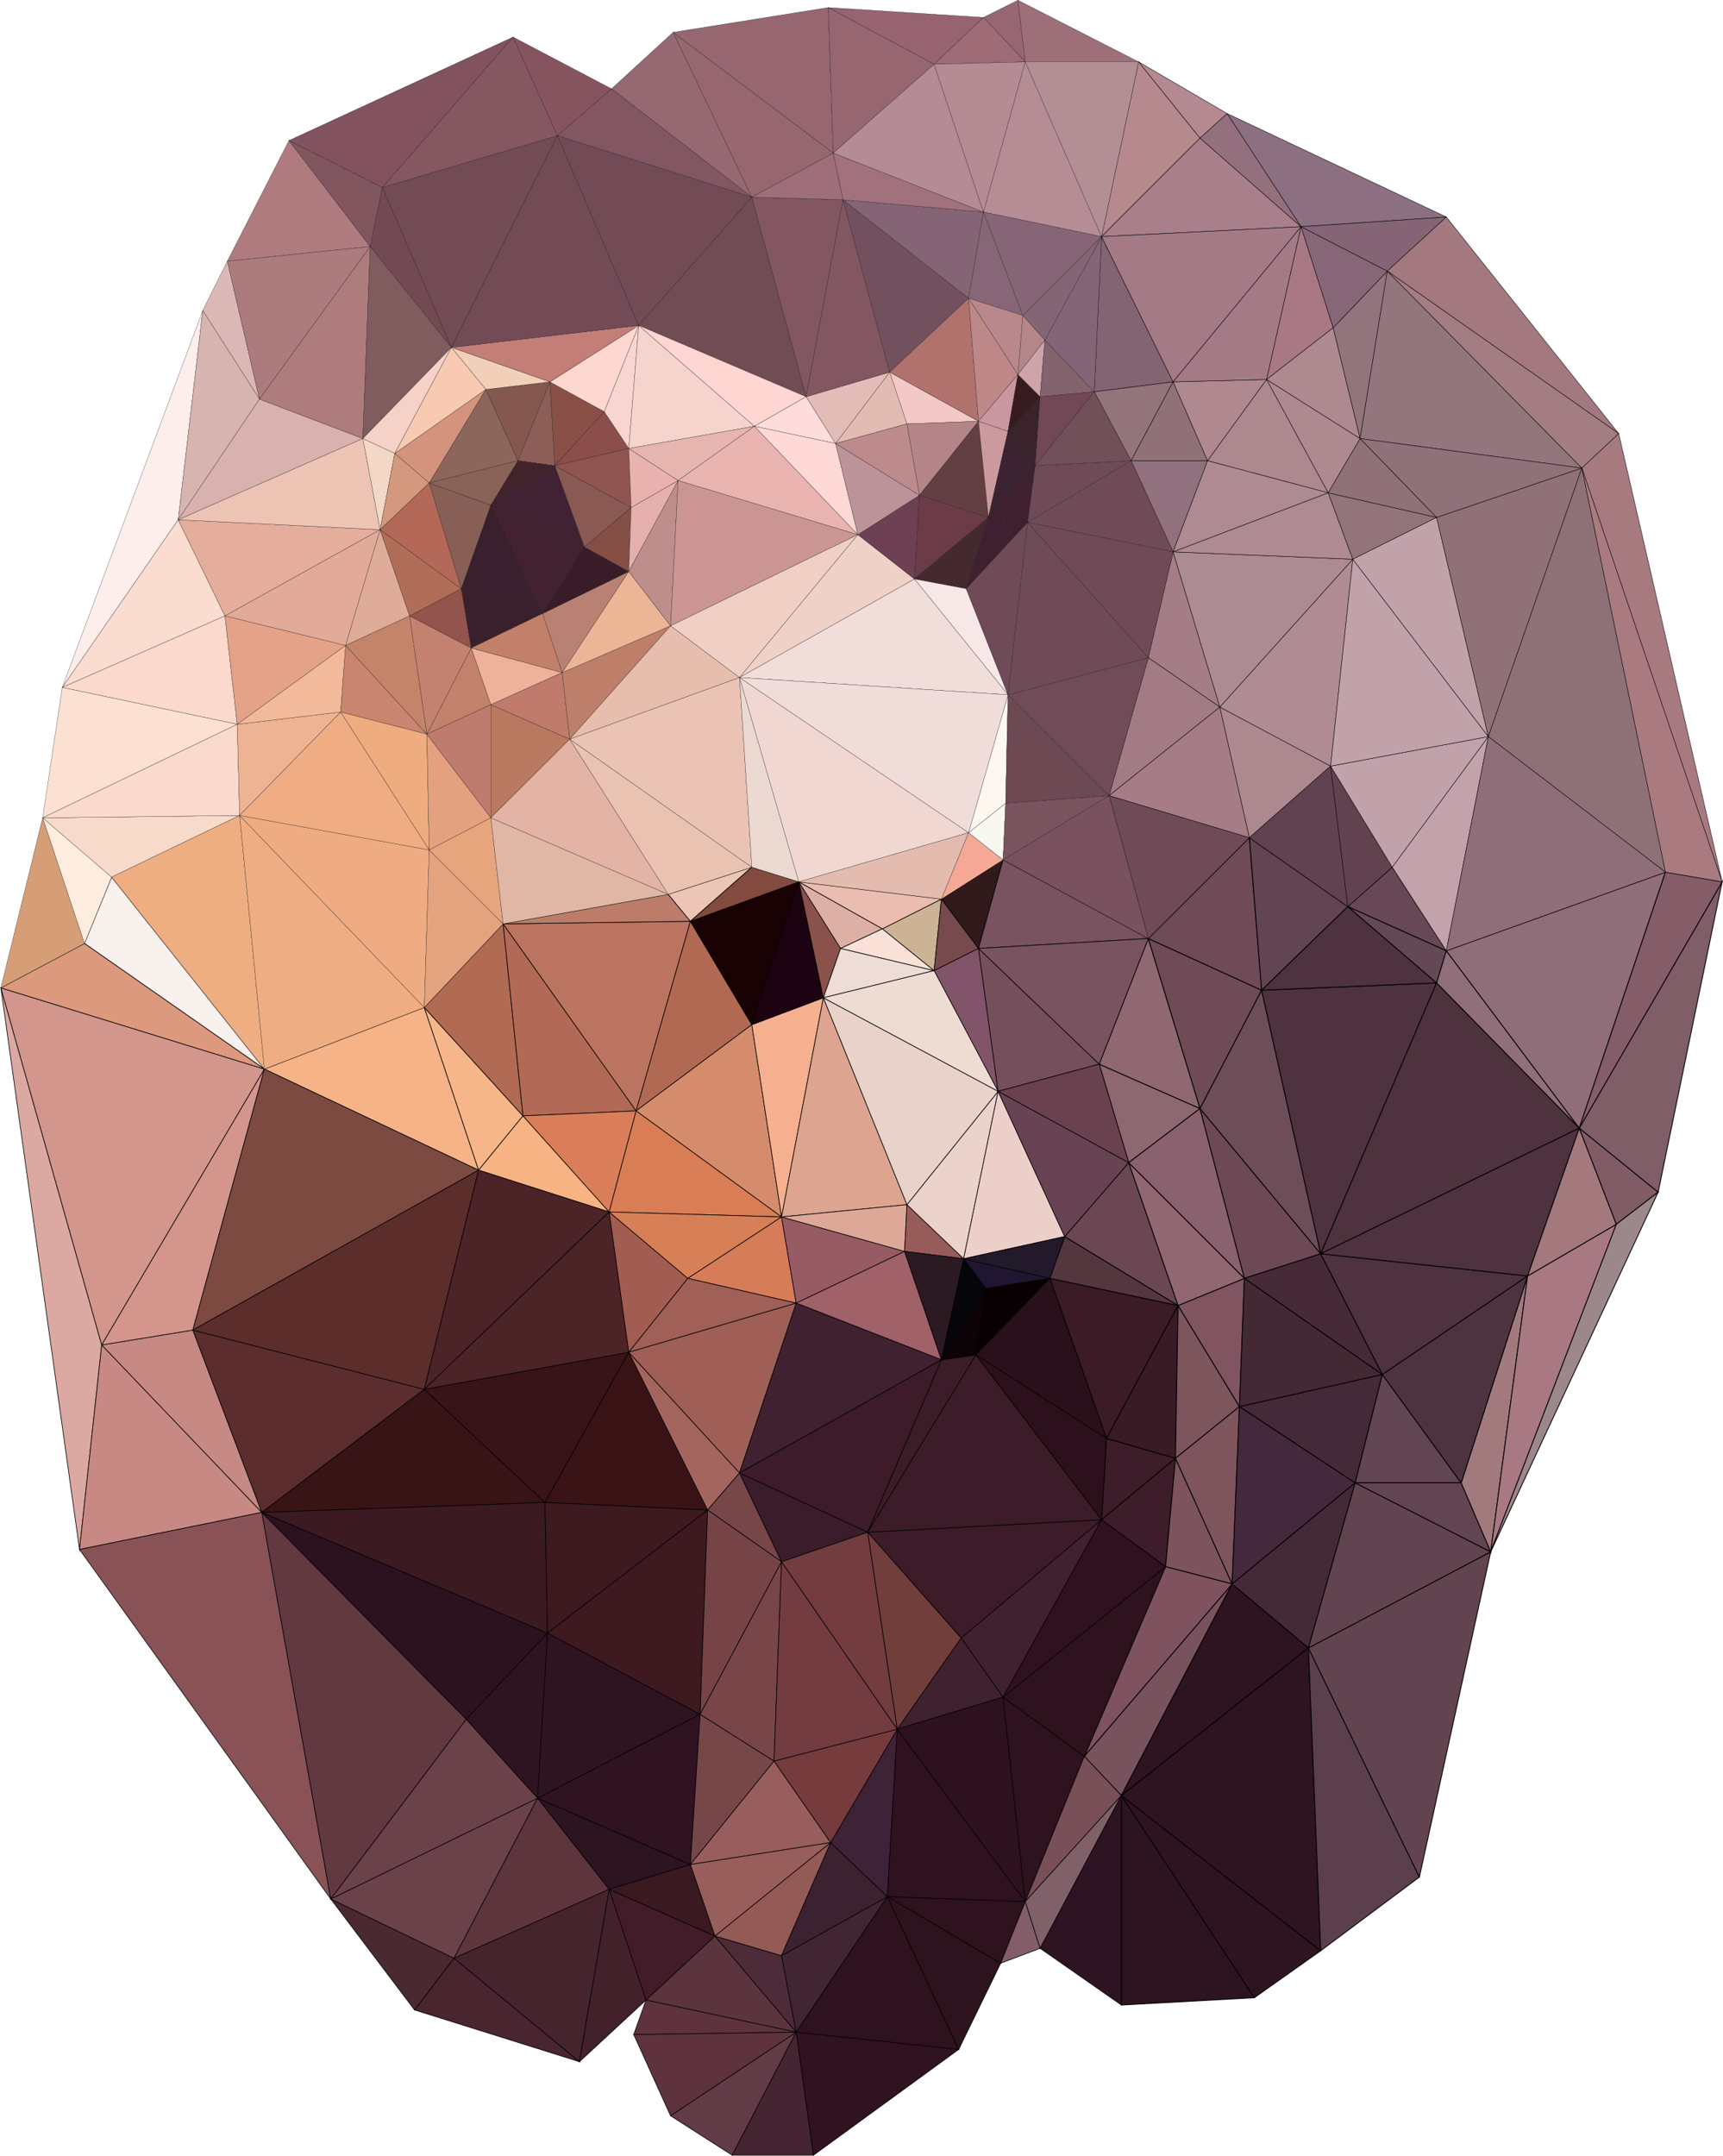 <?xml version="1.0" encoding="utf-8"?>
<!-- Generator: Adobe Illustrator 24.1.0, SVG Export Plug-In . SVG Version: 6.00 Build 0)  -->
<svg version="1.1" baseProfile="tiny" id="图层_1"
	 xmlns="http://www.w3.org/2000/svg" xmlns:xlink="http://www.w3.org/1999/xlink" x="0px" y="0px" viewBox="0 0 799.6 1000.4"
	 xml:space="preserve">
<g>
	<g>
		<polygon fill="#3D1D2A" stroke="#000000" stroke-width="0.4" stroke-miterlimit="10" points="513.5,667.5 511.2,705.2 
			545.5,676.7 		"/>
		<polygon fill="#3D1D2A" stroke="#000000" stroke-width="0.4" stroke-miterlimit="10" points="511.2,705.2 540.9,727 545.5,676.7 
					"/>
		<polygon fill="#3B1B26" stroke="#000000" stroke-width="0.4" stroke-miterlimit="10" points="487.2,593.2 513.5,667.5 
			546.7,605.8 		"/>
		<polygon fill="#391B25" stroke="#000000" stroke-width="0.4" stroke-miterlimit="10" points="513.5,667.5 545.5,676.7 
			546.7,605.8 		"/>
		<polygon fill="#54363E" stroke="#000000" stroke-width="0.4" stroke-miterlimit="10" points="494.1,573.8 487.2,593.2 
			546.7,605.8 		"/>
		<polygon fill="#6B4753" stroke="#000000" stroke-width="0.4" stroke-miterlimit="10" points="523.8,539.5 494.1,573.8 
			546.7,605.8 		"/>
		<polygon fill="#8D6870" stroke="#000000" stroke-width="0.4" stroke-miterlimit="10" points="510.1,493.8 523.8,539.5 
			556.9,514.4 		"/>
		<polygon fill="#906871" stroke="#000000" stroke-width="0.4" stroke-miterlimit="10" points="532.9,435.5 510.1,493.8 
			556.9,514.4 		"/>
		<polygon fill="#7D535D" stroke="#000000" stroke-width="0.4" stroke-miterlimit="10" points="545.5,676.7 540.9,727 571.8,735 		
			"/>
		<polygon fill="#78525D" stroke="#000000" stroke-width="0.4" stroke-miterlimit="10" points="503.2,815 520.4,833.2 571.8,735 		
			"/>
		<polygon fill="#7E525F" stroke="#000000" stroke-width="0.4" stroke-miterlimit="10" points="540.9,727 503.2,815 571.8,735 		"/>
		<polygon fill="#7D555D" stroke="#000000" stroke-width="0.4" stroke-miterlimit="10" points="546.7,605.8 545.5,676.7 
			575.2,652.7 		"/>
		<polygon fill="#7E555D" stroke="#000000" stroke-width="0.4" stroke-miterlimit="10" points="545.5,676.7 571.8,735 575.2,652.7 
					"/>
		<polygon fill="#805461" stroke="#000000" stroke-width="0.4" stroke-miterlimit="10" points="546.7,605.8 575.2,652.7 
			577.5,593.2 		"/>
		<polygon fill="#916771" stroke="#000000" stroke-width="0.4" stroke-miterlimit="10" points="523.8,539.5 546.7,605.8 
			577.5,593.2 		"/>
		<polygon fill="#8A616F" stroke="#000000" stroke-width="0.4" stroke-miterlimit="10" points="556.9,514.4 523.8,539.5 
			577.5,593.2 		"/>
		<polygon fill="#2C1421" stroke="#000000" stroke-width="0.4" stroke-miterlimit="10" points="520.4,833.2 520.4,930.4 582.1,927 
					"/>
		<polygon fill="#6F4B57" stroke="#000000" stroke-width="0.4" stroke-miterlimit="10" points="532.9,435.5 556.9,514.4 
			585.5,459.5 		"/>
		<polygon fill="#6F4B57" stroke="#000000" stroke-width="0.4" stroke-miterlimit="10" points="579.8,388.7 532.9,435.5 
			585.5,459.5 		"/>
		<polygon fill="#2E1421" stroke="#000000" stroke-width="0.4" stroke-miterlimit="10" points="571.8,735 520.4,833.2 607.2,764.7 
					"/>
		<polygon fill="#2E1421" stroke="#000000" stroke-width="0.4" stroke-miterlimit="10" points="520.4,833.2 582.1,927 612.9,905.2 
					"/>
		<polygon fill="#2E1421" stroke="#000000" stroke-width="0.4" stroke-miterlimit="10" points="607.2,764.7 520.4,833.2 
			612.9,905.2 		"/>
		<polygon fill="#6D4955" stroke="#000000" stroke-width="0.4" stroke-miterlimit="10" points="556.9,514.4 577.5,593.2 
			612.9,581.8 		"/>
		<polygon fill="#6D4D58" stroke="#000000" stroke-width="0.4" stroke-miterlimit="10" points="585.5,459.5 556.9,514.4 
			612.9,581.8 		"/>
		<polygon fill="#634453" stroke="#000000" stroke-width="0.4" stroke-miterlimit="10" points="579.8,388.7 585.5,459.5 
			625.5,420.7 		"/>
		<polygon fill="#44293C" stroke="#000000" stroke-width="0.4" stroke-miterlimit="10" points="575.2,652.7 571.8,735 628.9,688.1 
					"/>
		<polygon fill="#442A37" stroke="#000000" stroke-width="0.4" stroke-miterlimit="10" points="571.8,735 607.2,764.7 628.9,688.1 
					"/>
		<polygon fill="#442938" stroke="#000000" stroke-width="0.4" stroke-miterlimit="10" points="575.2,652.7 628.9,688.1 
			641.5,637.8 		"/>
		<polygon fill="#432934" stroke="#000000" stroke-width="0.4" stroke-miterlimit="10" points="577.5,593.2 575.2,652.7 
			641.5,637.8 		"/>
		<polygon fill="#462A38" stroke="#000000" stroke-width="0.4" stroke-miterlimit="10" points="612.9,581.8 577.5,593.2 
			641.5,637.8 		"/>
		<polygon fill="#5B3F4D" stroke="#000000" stroke-width="0.4" stroke-miterlimit="10" points="607.2,764.7 612.9,905.2 658.7,871 
					"/>
		<polygon fill="#4E3240" stroke="#000000" stroke-width="0.4" stroke-miterlimit="10" points="585.5,459.5 612.9,581.8 
			666.7,456.1 		"/>
		<polygon fill="#4E3240" stroke="#000000" stroke-width="0.4" stroke-miterlimit="10" points="625.5,420.7 585.5,459.5 
			666.7,456.1 		"/>
		<polygon fill="#684857" stroke="#000000" stroke-width="0.4" stroke-miterlimit="10" points="646.1,402.4 625.5,420.7 
			671.2,441.2 		"/>
		<polygon fill="#644856" stroke="#000000" stroke-width="0.4" stroke-miterlimit="10" points="625.5,420.7 666.7,456.1 
			671.2,441.2 		"/>
		<polygon fill="#614553" stroke="#000000" stroke-width="0.4" stroke-miterlimit="10" points="641.5,637.8 628.9,688.1 
			678.1,688.1 		"/>
		<polygon fill="#624450" stroke="#000000" stroke-width="0.4" stroke-miterlimit="10" points="607.2,764.7 658.7,871 691.8,720.1 
					"/>
		<polygon fill="#624450" stroke="#000000" stroke-width="0.4" stroke-miterlimit="10" points="628.9,688.1 607.2,764.7 
			691.8,720.1 		"/>
		<polygon fill="#634453" stroke="#000000" stroke-width="0.4" stroke-miterlimit="10" points="678.1,688.1 628.9,688.1 
			691.8,720.1 		"/>
		<polygon fill="#A2797D" stroke="#000000" stroke-width="0.4" stroke-miterlimit="10" points="678.1,688.1 691.8,720.1 
			708.9,592.1 		"/>
		<polygon fill="#4D3340" stroke="#000000" stroke-width="0.4" stroke-miterlimit="10" points="641.5,637.8 678.1,688.1 
			708.9,592.1 		"/>
		<polygon fill="#4E3240" stroke="#000000" stroke-width="0.4" stroke-miterlimit="10" points="612.9,581.8 641.5,637.8 
			708.9,592.1 		"/>
		<polygon fill="#4E323E" stroke="#000000" stroke-width="0.4" stroke-miterlimit="10" points="666.7,456.1 612.9,581.8 
			732.9,523.5 		"/>
		<polygon fill="#4E3240" stroke="#000000" stroke-width="0.4" stroke-miterlimit="10" points="612.9,581.8 708.9,592.1 
			732.9,523.5 		"/>
		<polygon fill="#906F7A" stroke="#000000" stroke-width="0.4" stroke-miterlimit="10" points="671.2,441.2 666.7,456.1 
			732.9,523.5 		"/>
		<polygon fill="#A87983" stroke="#000000" stroke-width="0.4" stroke-miterlimit="10" points="708.9,592.1 691.8,720.1 
			750.1,568.1 		"/>
		<polygon fill="#A3797D" stroke="#000000" stroke-width="0.4" stroke-miterlimit="10" points="732.9,523.5 708.9,592.1 
			750.1,568.1 		"/>
		<polygon fill="#815B66" stroke="#000000" stroke-width="0.4" stroke-miterlimit="10" points="732.9,523.5 750.1,568.1 
			769.5,553.2 		"/>
		<polygon fill="#9C888A" stroke="#000000" stroke-width="0.4" stroke-miterlimit="10" points="750.1,568.1 691.8,720.1 
			769.5,553.2 		"/>
		<polygon fill="#8F6E79" stroke="#000000" stroke-width="0.4" stroke-miterlimit="10" points="671.2,441.2 732.9,523.5 
			772.9,404.7 		"/>
		<polygon fill="#7F5E67" stroke="#000000" stroke-width="0.4" stroke-miterlimit="10" points="732.9,523.5 769.5,553.2 
			799.2,409.2 		"/>
		<polygon fill="#855D68" stroke="#000000" stroke-width="0.4" stroke-miterlimit="10" points="772.9,404.7 732.9,523.5 
			799.2,409.2 		"/>
	</g>
	<g>
		<polygon fill="#DBA9A2" stroke="#000000" stroke-width="0.3" stroke-miterlimit="10" points="0.4,458.4 36.9,719 47.2,624.1 		"/>
		<polygon fill="#C88984" stroke="#000000" stroke-width="0.3" stroke-miterlimit="10" points="47.2,624.1 36.9,719 121.5,701.8 		
			"/>
		<polygon fill="#C68984" stroke="#000000" stroke-width="0.3" stroke-miterlimit="10" points="89.5,617.2 47.2,624.1 121.5,701.8 
					"/>
		<polygon fill="#F9F1EE" stroke="#000000" stroke-width="0.3" stroke-miterlimit="10" points="51.8,407 39.2,437.8 122.7,496.1 		
			"/>
		<polygon fill="#D2968C" stroke="#000000" stroke-width="0.3" stroke-miterlimit="10" points="0.4,458.4 47.2,624.1 122.7,496.1 		
			"/>
		<polygon fill="#D4958C" stroke="#000000" stroke-width="0.3" stroke-miterlimit="10" points="47.2,624.1 89.5,617.2 122.7,496.1 
					"/>
		<polygon fill="#DC997E" stroke="#000000" stroke-width="0.3" stroke-miterlimit="10" points="39.2,437.8 0.4,458.4 122.7,496.1 		
			"/>
		<polygon fill="#895257" stroke="#000000" stroke-width="0.3" stroke-miterlimit="10" points="121.5,701.8 36.9,719 153.5,881.2 		
			"/>
		<polygon fill="#5B2D2F" stroke="#000000" stroke-width="0.3" stroke-miterlimit="10" points="89.5,617.2 121.5,701.8 196.9,644.7 
					"/>
		<polygon fill="#4A2930" stroke="#000000" stroke-width="0.3" stroke-miterlimit="10" points="153.5,881.2 192.4,932.7 
			210.7,908.7 		"/>
		<polygon fill="#623941" stroke="#000000" stroke-width="0.3" stroke-miterlimit="10" points="121.5,701.8 153.5,881.2 
			216.4,797.8 		"/>
		<polygon fill="#F6B388" stroke="#000000" stroke-width="0.3" stroke-miterlimit="10" points="196.9,467.5 122.7,496.1 222.1,543 
					"/>
		<polygon fill="#7C4A41" stroke="#000000" stroke-width="0.3" stroke-miterlimit="10" points="122.7,496.1 89.5,617.2 222.1,543 		
			"/>
		<polygon fill="#5B2E2B" stroke="#000000" stroke-width="0.3" stroke-miterlimit="10" points="89.5,617.2 196.9,644.7 222.1,543 		
			"/>
		<polygon fill="#F6B68A" stroke="#000000" stroke-width="0.3" stroke-miterlimit="10" points="196.9,467.5 222.1,543 242.7,517.8 
					"/>
		<polygon fill="#B16A54" stroke="#000000" stroke-width="0.3" stroke-miterlimit="10" points="233.5,428.7 196.9,467.5 
			242.7,517.8 		"/>
		<polygon fill="#6B424A" stroke="#000000" stroke-width="0.3" stroke-miterlimit="10" points="153.5,881.2 210.7,908.7 
			249.5,834.4 		"/>
		<polygon fill="#6B424A" stroke="#000000" stroke-width="0.3" stroke-miterlimit="10" points="216.4,797.8 153.5,881.2 
			249.5,834.4 		"/>
		<polygon fill="#381416" stroke="#000000" stroke-width="0.3" stroke-miterlimit="10" points="196.9,644.7 121.5,701.8 
			252.9,697.2 		"/>
		<polygon fill="#2C121F" stroke="#000000" stroke-width="0.3" stroke-miterlimit="10" points="121.5,701.8 216.4,797.8 
			254.1,757.8 		"/>
		<polygon fill="#3B1A21" stroke="#000000" stroke-width="0.3" stroke-miterlimit="10" points="252.9,697.2 121.5,701.8 
			254.1,757.8 		"/>
		<polygon fill="#2E1421" stroke="#000000" stroke-width="0.3" stroke-miterlimit="10" points="216.4,797.8 249.5,834.4 
			254.1,757.8 		"/>
		<polygon fill="#49252F" stroke="#000000" stroke-width="0.3" stroke-miterlimit="10" points="210.7,908.7 192.4,932.7 
			268.9,956.7 		"/>
		<polygon fill="#5E353D" stroke="#000000" stroke-width="0.3" stroke-miterlimit="10" points="249.5,834.4 210.7,908.7 
			282.7,876.7 		"/>
		<polygon fill="#45242D" stroke="#000000" stroke-width="0.3" stroke-miterlimit="10" points="210.7,908.7 268.9,956.7 
			282.7,876.7 		"/>
		<polygon fill="#F7B384" stroke="#000000" stroke-width="0.3" stroke-miterlimit="10" points="242.7,517.8 222.1,543 282.7,562.4 
					"/>
		<polygon fill="#4C2327" stroke="#000000" stroke-width="0.3" stroke-miterlimit="10" points="222.1,543 196.9,644.7 282.7,562.4 
					"/>
		<polygon fill="#381418" stroke="#000000" stroke-width="0.3" stroke-miterlimit="10" points="196.9,644.7 252.9,697.2 
			291.8,627.5 		"/>
		<polygon fill="#4C2327" stroke="#000000" stroke-width="0.3" stroke-miterlimit="10" points="282.7,562.4 196.9,644.7 
			291.8,627.5 		"/>
		<polygon fill="#B26956" stroke="#000000" stroke-width="0.3" stroke-miterlimit="10" points="233.5,428.7 242.7,517.8 
			295.2,515.5 		"/>
		<polygon fill="#DA7E59" stroke="#000000" stroke-width="0.3" stroke-miterlimit="10" points="242.7,517.8 282.7,562.4 
			295.2,515.5 		"/>
		<polygon fill="#42212A" stroke="#000000" stroke-width="0.3" stroke-miterlimit="10" points="282.7,876.7 268.9,956.7 
			299.8,928.1 		"/>
		<polygon fill="#A25C52" stroke="#000000" stroke-width="0.3" stroke-miterlimit="10" points="282.7,562.4 291.8,627.5 
			319.2,593.2 		"/>
		<polygon fill="#BB7460" stroke="#000000" stroke-width="0.3" stroke-miterlimit="10" points="233.5,428.7 295.2,515.5 
			320.4,427.5 		"/>
		<polygon fill="#BD7C6A" stroke="#000000" stroke-width="0.3" stroke-miterlimit="10" points="310.1,415 233.5,428.7 320.4,427.5 
					"/>
		<polygon fill="#2C1421" stroke="#000000" stroke-width="0.3" stroke-miterlimit="10" points="249.5,834.4 282.7,876.7 
			320.4,865.2 		"/>
		<polygon fill="#2E1421" stroke="#000000" stroke-width="0.3" stroke-miterlimit="10" points="254.1,757.8 249.5,834.4 
			324.9,795.5 		"/>
		<polygon fill="#2F1321" stroke="#000000" stroke-width="0.3" stroke-miterlimit="10" points="249.5,834.4 320.4,865.2 
			324.9,795.5 		"/>
		<polygon fill="#3A1316" stroke="#000000" stroke-width="0.3" stroke-miterlimit="10" points="291.8,627.5 252.9,697.2 
			328.4,700.7 		"/>
		<polygon fill="#3D1A20" stroke="#000000" stroke-width="0.3" stroke-miterlimit="10" points="252.9,697.2 254.1,757.8 
			328.4,700.7 		"/>
		<polygon fill="#3E1920" stroke="#000000" stroke-width="0.3" stroke-miterlimit="10" points="254.1,757.8 324.9,795.5 
			328.4,700.7 		"/>
		<polygon fill="#421C29" stroke="#000000" stroke-width="0.3" stroke-miterlimit="10" points="282.7,876.7 299.8,928.1 
			331.8,898.4 		"/>
		<polygon fill="#3A1920" stroke="#000000" stroke-width="0.3" stroke-miterlimit="10" points="320.4,865.2 282.7,876.7 
			331.8,898.4 		"/>
		<polygon fill="#A4655E" stroke="#000000" stroke-width="0.3" stroke-miterlimit="10" points="291.8,627.5 328.4,700.7 
			343.2,683.5 		"/>
		<polygon fill="#B16953" stroke="#000000" stroke-width="0.3" stroke-miterlimit="10" points="320.4,427.5 295.2,515.5 
			348.9,475.5 		"/>
		<polygon fill="#ECC5B6" stroke="#000000" stroke-width="0.3" stroke-miterlimit="10" points="310.1,415 320.4,427.5 348.9,402.4 
					"/>
		<polygon fill="#774649" stroke="#000000" stroke-width="0.3" stroke-miterlimit="10" points="324.9,795.5 320.4,865.2 
			359.2,817.2 		"/>
		<polygon fill="#774649" stroke="#000000" stroke-width="0.3" stroke-miterlimit="10" points="343.2,683.5 328.4,700.7 
			362.7,724.7 		"/>
		<polygon fill="#764447" stroke="#000000" stroke-width="0.3" stroke-miterlimit="10" points="328.4,700.7 324.9,795.5 
			362.7,724.7 		"/>
		<polygon fill="#784649" stroke="#000000" stroke-width="0.3" stroke-miterlimit="10" points="324.9,795.5 359.2,817.2 
			362.7,724.7 		"/>
		<polygon fill="#D58C6C" stroke="#000000" stroke-width="0.3" stroke-miterlimit="10" points="348.9,475.5 295.2,515.5 
			362.7,564.7 		"/>
		<polygon fill="#D97D56" stroke="#000000" stroke-width="0.3" stroke-miterlimit="10" points="295.2,515.5 282.7,562.4 
			362.7,564.7 		"/>
		<polygon fill="#D77F57" stroke="#000000" stroke-width="0.3" stroke-miterlimit="10" points="282.7,562.4 319.2,593.2 
			362.7,564.7 		"/>
		<polygon fill="#5C343D" stroke="#000000" stroke-width="0.3" stroke-miterlimit="10" points="331.8,898.4 299.8,928.1 369.5,943 
					"/>
		<polygon fill="#4D2B39" stroke="#000000" stroke-width="0.3" stroke-miterlimit="10" points="362.7,907.5 331.8,898.4 369.5,943 
					"/>
		<polygon fill="#613B46" stroke="#000000" stroke-width="0.3" stroke-miterlimit="10" points="311.2,981.8 339.8,1000.1 369.5,943 
					"/>
		<polygon fill="#5E333D" stroke="#000000" stroke-width="0.3" stroke-miterlimit="10" points="299.8,928.1 294.1,944.1 369.5,943 
					"/>
		<polygon fill="#5E333D" stroke="#000000" stroke-width="0.3" stroke-miterlimit="10" points="294.1,944.1 311.2,981.8 369.5,943 
					"/>
		<polygon fill="#D67C59" stroke="#000000" stroke-width="0.3" stroke-miterlimit="10" points="362.7,564.7 319.2,593.2 
			369.5,604.7 		"/>
		<polygon fill="#A06057" stroke="#000000" stroke-width="0.3" stroke-miterlimit="10" points="319.2,593.2 291.8,627.5 
			369.5,604.7 		"/>
		<polygon fill="#9F5F56" stroke="#000000" stroke-width="0.3" stroke-miterlimit="10" points="291.8,627.5 343.2,683.5 
			369.5,604.7 		"/>
		<polygon fill="#180204" stroke="#000000" stroke-width="0.3" stroke-miterlimit="10" points="320.4,427.5 348.9,475.5 
			370.7,409.2 		"/>
		<polygon fill="#834A3F" stroke="#000000" stroke-width="0.3" stroke-miterlimit="10" points="348.9,402.4 320.4,427.5 
			370.7,409.2 		"/>
		<polygon fill="#452532" stroke="#000000" stroke-width="0.3" stroke-miterlimit="10" points="369.5,943 339.8,1000.1 
			377.5,1000.1 		"/>
		<polygon fill="#F5B08F" stroke="#000000" stroke-width="0.3" stroke-miterlimit="10" points="348.9,475.5 362.7,564.7 382.1,463 
					"/>
		<polygon fill="#1D0211" stroke="#000000" stroke-width="0.3" stroke-miterlimit="10" points="370.7,409.2 348.9,475.5 382.1,463 
					"/>
		<polygon fill="#985E5D" stroke="#000000" stroke-width="0.3" stroke-miterlimit="10" points="359.2,817.2 320.4,865.2 385.5,855 
					"/>
		<polygon fill="#985E5C" stroke="#000000" stroke-width="0.3" stroke-miterlimit="10" points="320.4,865.2 331.8,898.4 385.5,855 
					"/>
		<polygon fill="#945A56" stroke="#000000" stroke-width="0.3" stroke-miterlimit="10" points="331.8,898.4 362.7,907.5 385.5,855 
					"/>
		<polygon fill="#8B524B" stroke="#000000" stroke-width="0.3" stroke-miterlimit="10" points="370.7,409.2 382.1,463 390.1,440.1 
					"/>
		<polygon fill="#3B1C2B" stroke="#000000" stroke-width="0.3" stroke-miterlimit="10" points="343.2,683.5 362.7,724.7 402.7,711 
					"/>
		<polygon fill="#DCB0A5" stroke="#000000" stroke-width="0.3" stroke-miterlimit="10" points="370.7,409.2 390.1,440.1 409.5,431 
					"/>
		<polygon fill="#412533" stroke="#000000" stroke-width="0.3" stroke-miterlimit="10" points="362.7,907.5 369.5,943 411.8,880.1 
					"/>
		<polygon fill="#3C2130" stroke="#000000" stroke-width="0.3" stroke-miterlimit="10" points="385.5,855 362.7,907.5 411.8,880.1 
					"/>
		<polygon fill="#3E2336" stroke="#000000" stroke-width="0.3" stroke-miterlimit="10" points="385.5,855 411.8,880.1 416.4,802.4 
					"/>
		<polygon fill="#763B3D" stroke="#000000" stroke-width="0.3" stroke-miterlimit="10" points="359.2,817.2 385.5,855 416.4,802.4 
					"/>
		<polygon fill="#733C41" stroke="#000000" stroke-width="0.3" stroke-miterlimit="10" points="362.7,724.7 359.2,817.2 
			416.4,802.4 		"/>
		<polygon fill="#733C3F" stroke="#000000" stroke-width="0.3" stroke-miterlimit="10" points="402.7,711 362.7,724.7 416.4,802.4 
					"/>
		<polygon fill="#975B63" stroke="#000000" stroke-width="0.3" stroke-miterlimit="10" points="362.7,564.7 369.5,604.7 
			419.8,580.7 		"/>
		<polygon fill="#DDA490" stroke="#000000" stroke-width="0.3" stroke-miterlimit="10" points="382.1,463 362.7,564.7 420.9,559 		
			"/>
		<polygon fill="#DDA898" stroke="#000000" stroke-width="0.3" stroke-miterlimit="10" points="362.7,564.7 419.8,580.7 420.9,559 
					"/>
		<polygon fill="#EEDDD6" stroke="#000000" stroke-width="0.3" stroke-miterlimit="10" points="390.1,440.1 382.1,463 433.5,450.4 
					"/>
		<polygon fill="#F9E1D7" stroke="#000000" stroke-width="0.3" stroke-miterlimit="10" points="409.5,431 390.1,440.1 433.5,450.4 
					"/>
		<polygon fill="#A06169" stroke="#000000" stroke-width="0.3" stroke-miterlimit="10" points="419.8,580.7 369.5,604.7 436.9,631 
					"/>
		<polygon fill="#402130" stroke="#000000" stroke-width="0.3" stroke-miterlimit="10" points="369.5,604.7 343.2,683.5 436.9,631 
					"/>
		<polygon fill="#3D1B29" stroke="#000000" stroke-width="0.3" stroke-miterlimit="10" points="343.2,683.5 402.7,711 436.9,631 		
			"/>
		<polygon fill="#CCB395" stroke="#000000" stroke-width="0.3" stroke-miterlimit="10" points="409.5,431 433.5,450.4 436.9,417.2 
					"/>
		<polygon fill="#EBBDB0" stroke="#000000" stroke-width="0.3" stroke-miterlimit="10" points="370.7,409.2 409.5,431 436.9,417.2 
					"/>
		<polygon fill="#311221" stroke="#000000" stroke-width="0.3" stroke-miterlimit="10" points="369.5,943 377.5,1000.1 444.9,951 		
			"/>
		<polygon fill="#2E121E" stroke="#000000" stroke-width="0.3" stroke-miterlimit="10" points="411.8,880.1 369.5,943 444.9,951 		
			"/>
		<polygon fill="#713E3B" stroke="#000000" stroke-width="0.3" stroke-miterlimit="10" points="402.7,711 416.4,802.4 446.1,760.1 
					"/>
		<polygon fill="#975B5A" stroke="#000000" stroke-width="0.3" stroke-miterlimit="10" points="420.9,559 419.8,580.7 447.2,584.1 
					"/>
		<polygon fill="#2B1A22" stroke="#000000" stroke-width="0.3" stroke-miterlimit="10" points="419.8,580.7 436.9,631 447.2,584.1 
					"/>
		<polygon fill="#3C1C29" stroke="#000000" stroke-width="0.3" stroke-miterlimit="10" points="436.9,631 402.7,711 452.9,628.7 		
			"/>
		<polygon fill="#774A4D" stroke="#000000" stroke-width="0.3" stroke-miterlimit="10" points="436.9,417.2 433.5,450.4 
			454.1,440.1 		"/>
		<polygon fill="#06050A" stroke="#000000" stroke-width="0.3" stroke-miterlimit="10" points="447.2,584.1 436.9,631 457.5,597.8 
					"/>
		<polygon fill="#0D0206" stroke="#000000" stroke-width="0.3" stroke-miterlimit="10" points="436.9,631 452.9,628.7 457.5,597.8 
					"/>
		<polygon fill="#EBD2CB" stroke="#000000" stroke-width="0.3" stroke-miterlimit="10" points="420.9,559 447.2,584.1 463.2,506.4 
					"/>
		<polygon fill="#815469" stroke="#000000" stroke-width="0.3" stroke-miterlimit="10" points="454.1,440.1 433.5,450.4 
			463.2,506.4 		"/>
		<polygon fill="#E9D2CA" stroke="#000000" stroke-width="0.3" stroke-miterlimit="10" points="382.1,463 420.9,559 463.2,506.4 		
			"/>
		<polygon fill="#EEDCD2" stroke="#000000" stroke-width="0.3" stroke-miterlimit="10" points="433.5,450.4 382.1,463 463.2,506.4 
					"/>
		<polygon fill="#2D131E" stroke="#000000" stroke-width="0.3" stroke-miterlimit="10" points="411.8,880.1 444.9,951 464.4,911 		
			"/>
		<polygon fill="#301A1C" stroke="#000000" stroke-width="0.3" stroke-miterlimit="10" points="436.9,417.2 454.1,440.1 465.5,399 
					"/>
		<polygon fill="#402130" stroke="#000000" stroke-width="0.3" stroke-miterlimit="10" points="446.1,760.1 416.4,802.4 
			465.5,787.5 		"/>
		<polygon fill="#2E121E" stroke="#000000" stroke-width="0.3" stroke-miterlimit="10" points="411.8,880.1 464.4,911 475.8,882.4 
					"/>
		<polygon fill="#301120" stroke="#000000" stroke-width="0.3" stroke-miterlimit="10" points="416.4,802.4 411.8,880.1 
			475.8,882.4 		"/>
		<polygon fill="#2D111F" stroke="#000000" stroke-width="0.3" stroke-miterlimit="10" points="465.5,787.5 416.4,802.4 
			475.8,882.4 		"/>
		<polygon fill="#835D68" stroke="#000000" stroke-width="0.3" stroke-miterlimit="10" points="475.8,882.4 464.4,911 482.7,904.1 
					"/>
		<polygon fill="#090004" stroke="#000000" stroke-width="0.3" stroke-miterlimit="10" points="457.5,597.8 452.9,628.7 
			487.2,593.2 		"/>
		<polygon fill="#201631" stroke="#000000" stroke-width="0.3" stroke-miterlimit="10" points="447.2,584.1 457.5,597.8 
			487.2,593.2 		"/>
		<polygon fill="#ECCFC9" stroke="#000000" stroke-width="0.3" stroke-miterlimit="10" points="463.2,506.4 447.2,584.1 
			494.1,573.8 		"/>
		<polygon fill="#22192A" stroke="#000000" stroke-width="0.3" stroke-miterlimit="10" points="447.2,584.1 487.2,593.2 
			494.1,573.8 		"/>
		<polygon fill="#2E121E" stroke="#000000" stroke-width="0.3" stroke-miterlimit="10" points="465.5,787.5 475.8,882.4 503.2,815 
					"/>
		<polygon fill="#754F5C" stroke="#000000" stroke-width="0.3" stroke-miterlimit="10" points="454.1,440.1 463.2,506.4 
			510.1,493.8 		"/>
		<polygon fill="#402130" stroke="#000000" stroke-width="0.3" stroke-miterlimit="10" points="446.1,760.1 465.5,787.5 
			511.2,705.2 		"/>
		<polygon fill="#3D1B29" stroke="#000000" stroke-width="0.3" stroke-miterlimit="10" points="402.7,711 446.1,760.1 511.2,705.2 
					"/>
		<polygon fill="#3C1C29" stroke="#000000" stroke-width="0.3" stroke-miterlimit="10" points="452.9,628.7 402.7,711 511.2,705.2 
					"/>
		<polygon fill="#2A101B" stroke="#000000" stroke-width="0.3" stroke-miterlimit="10" points="487.2,593.2 452.9,628.7 
			513.5,667.5 		"/>
		<polygon fill="#2C101C" stroke="#000000" stroke-width="0.3" stroke-miterlimit="10" points="452.9,628.7 511.2,705.2 
			513.5,667.5 		"/>
		<polygon fill="#795058" stroke="#000000" stroke-width="0.3" stroke-miterlimit="10" points="503.2,815 475.8,882.4 520.4,833.2 
					"/>
		<polygon fill="#806169" stroke="#000000" stroke-width="0.3" stroke-miterlimit="10" points="475.8,882.4 482.7,904.1 
			520.4,833.2 		"/>
		<polygon fill="#2E1322" stroke="#000000" stroke-width="0.3" stroke-miterlimit="10" points="482.7,904.1 520.4,930.4 
			520.4,833.2 		"/>
		<polygon fill="#684354" stroke="#000000" stroke-width="0.3" stroke-miterlimit="10" points="463.2,506.4 494.1,573.8 
			523.8,539.5 		"/>
		<polygon fill="#6A414F" stroke="#000000" stroke-width="0.3" stroke-miterlimit="10" points="510.1,493.8 463.2,506.4 
			523.8,539.5 		"/>
		<polygon fill="#795360" stroke="#000000" stroke-width="0.3" stroke-miterlimit="10" points="465.5,399 454.1,440.1 532.9,435.5 
					"/>
		<polygon fill="#795360" stroke="#000000" stroke-width="0.3" stroke-miterlimit="10" points="454.1,440.1 510.1,493.8 
			532.9,435.5 		"/>
		<polygon fill="#2E121E" stroke="#000000" stroke-width="0.3" stroke-miterlimit="10" points="465.5,787.5 503.2,815 540.9,727 		
			"/>
		<polygon fill="#301120" stroke="#000000" stroke-width="0.3" stroke-miterlimit="10" points="511.2,705.2 465.5,787.5 540.9,727 
					"/>
	</g>
	<g>
		<polygon fill="#836473" stroke="#000000" stroke-width="0.2" stroke-miterlimit="10" points="511.2,109.8 507.8,181.8 
			544.4,177.2 		"/>
		<polygon fill="#93747A" stroke="#000000" stroke-width="0.2" stroke-miterlimit="10" points="507.8,181.8 524.9,213.8 
			544.4,177.2 		"/>
		<polygon fill="#B6898E" stroke="#000000" stroke-width="0.2" stroke-miterlimit="10" points="528.4,28.7 511.2,109.8 556.9,64.1 
					"/>
		<polygon fill="#907177" stroke="#000000" stroke-width="0.2" stroke-miterlimit="10" points="544.4,177.2 524.9,213.8 
			560.4,213.8 		"/>
		<polygon fill="#91717E" stroke="#000000" stroke-width="0.2" stroke-miterlimit="10" points="524.9,213.8 544.4,256.1 
			560.4,213.8 		"/>
		<polygon fill="#A57D86" stroke="#000000" stroke-width="0.2" stroke-miterlimit="10" points="544.4,256.1 532.9,305.2 
			566.1,328.1 		"/>
		<polygon fill="#A37B84" stroke="#000000" stroke-width="0.2" stroke-miterlimit="10" points="532.9,305.2 514.7,369.2 
			566.1,328.1 		"/>
		<polygon fill="#B48992" stroke="#000000" stroke-width="0.2" stroke-miterlimit="10" points="528.4,28.7 556.9,64.1 569.5,52.7 		
			"/>
		<polygon fill="#6F4B57" stroke="#000000" stroke-width="0.2" stroke-miterlimit="10" points="514.7,369.2 532.9,435.5 
			579.8,388.7 		"/>
		<polygon fill="#A67C86" stroke="#000000" stroke-width="0.2" stroke-miterlimit="10" points="566.1,328.1 514.7,369.2 
			579.8,388.7 		"/>
		<polygon fill="#B08890" stroke="#000000" stroke-width="0.2" stroke-miterlimit="10" points="544.4,177.2 560.4,213.8 
			587.8,176.1 		"/>
		<polygon fill="#A97F8B" stroke="#000000" stroke-width="0.2" stroke-miterlimit="10" points="556.9,64.1 511.2,109.8 603.8,105.2 
					"/>
		<polygon fill="#A47A86" stroke="#000000" stroke-width="0.2" stroke-miterlimit="10" points="511.2,109.8 544.4,177.2 
			603.8,105.2 		"/>
		<polygon fill="#A47A86" stroke="#000000" stroke-width="0.2" stroke-miterlimit="10" points="544.4,177.2 587.8,176.1 
			603.8,105.2 		"/>
		<polygon fill="#94707E" stroke="#000000" stroke-width="0.2" stroke-miterlimit="10" points="569.5,52.7 556.9,64.1 603.8,105.2 
					"/>
		<polygon fill="#AD888F" stroke="#000000" stroke-width="0.2" stroke-miterlimit="10" points="587.8,176.1 560.4,213.8 
			616.4,228.7 		"/>
		<polygon fill="#AE8B92" stroke="#000000" stroke-width="0.2" stroke-miterlimit="10" points="560.4,213.8 544.4,256.1 
			616.4,228.7 		"/>
		<polygon fill="#AD888F" stroke="#000000" stroke-width="0.2" stroke-miterlimit="10" points="566.1,328.1 579.8,388.7 
			617.5,355.5 		"/>
		<polygon fill="#A87884" stroke="#000000" stroke-width="0.2" stroke-miterlimit="10" points="603.8,105.2 587.8,176.1 
			618.7,152.1 		"/>
		<polygon fill="#614251" stroke="#000000" stroke-width="0.2" stroke-miterlimit="10" points="617.5,355.5 579.8,388.7 
			625.5,420.7 		"/>
		<polygon fill="#AF8C93" stroke="#000000" stroke-width="0.2" stroke-miterlimit="10" points="566.1,328.1 617.5,355.5 
			627.8,259.5 		"/>
		<polygon fill="#AC8B92" stroke="#000000" stroke-width="0.2" stroke-miterlimit="10" points="544.4,256.1 566.1,328.1 
			627.8,259.5 		"/>
		<polygon fill="#AE8B92" stroke="#000000" stroke-width="0.2" stroke-miterlimit="10" points="616.4,228.7 544.4,256.1 
			627.8,259.5 		"/>
		<polygon fill="#AE8990" stroke="#000000" stroke-width="0.2" stroke-miterlimit="10" points="587.8,176.1 616.4,228.7 
			631.2,203.5 		"/>
		<polygon fill="#AE8990" stroke="#000000" stroke-width="0.2" stroke-miterlimit="10" points="618.7,152.1 587.8,176.1 
			631.2,203.5 		"/>
		<polygon fill="#92747C" stroke="#000000" stroke-width="0.2" stroke-miterlimit="10" points="618.7,152.1 631.2,203.5 
			643.8,125.8 		"/>
		<polygon fill="#876677" stroke="#000000" stroke-width="0.2" stroke-miterlimit="10" points="603.8,105.2 618.7,152.1 
			643.8,125.8 		"/>
		<polygon fill="#62424F" stroke="#000000" stroke-width="0.2" stroke-miterlimit="10" points="617.5,355.5 625.5,420.7 
			646.1,402.4 		"/>
		<polygon fill="#93747A" stroke="#000000" stroke-width="0.2" stroke-miterlimit="10" points="616.4,228.7 627.8,259.5 
			666.7,240.1 		"/>
		<polygon fill="#907177" stroke="#000000" stroke-width="0.2" stroke-miterlimit="10" points="631.2,203.5 616.4,228.7 
			666.7,240.1 		"/>
		<polygon fill="#8C6F81" stroke="#000000" stroke-width="0.2" stroke-miterlimit="10" points="569.5,52.7 603.8,105.2 671.2,100.7 
					"/>
		<polygon fill="#856475" stroke="#000000" stroke-width="0.2" stroke-miterlimit="10" points="603.8,105.2 643.8,125.8 
			671.2,100.7 		"/>
		<polygon fill="#C3A2AB" stroke="#000000" stroke-width="0.2" stroke-miterlimit="10" points="646.1,402.4 671.2,441.2 
			690.7,341.8 		"/>
		<polygon fill="#C1A2AA" stroke="#000000" stroke-width="0.2" stroke-miterlimit="10" points="617.5,355.5 646.1,402.4 
			690.7,341.8 		"/>
		<polygon fill="#C1A2AA" stroke="#000000" stroke-width="0.2" stroke-miterlimit="10" points="627.8,259.5 617.5,355.5 
			690.7,341.8 		"/>
		<polygon fill="#C1A2AA" stroke="#000000" stroke-width="0.2" stroke-miterlimit="10" points="666.7,240.1 627.8,259.5 
			690.7,341.8 		"/>
		<polygon fill="#907177" stroke="#000000" stroke-width="0.2" stroke-miterlimit="10" points="666.7,240.1 690.7,341.8 
			734.1,217.2 		"/>
		<polygon fill="#93757D" stroke="#000000" stroke-width="0.2" stroke-miterlimit="10" points="643.8,125.8 631.2,203.5 
			734.1,217.2 		"/>
		<polygon fill="#8F7179" stroke="#000000" stroke-width="0.2" stroke-miterlimit="10" points="631.2,203.5 666.7,240.1 
			734.1,217.2 		"/>
		<polygon fill="#A3787F" stroke="#000000" stroke-width="0.2" stroke-miterlimit="10" points="671.2,100.7 643.8,125.8 
			751.2,201.2 		"/>
		<polygon fill="#A47D82" stroke="#000000" stroke-width="0.2" stroke-miterlimit="10" points="643.8,125.8 734.1,217.2 
			751.2,201.2 		"/>
		<polygon fill="#8E7176" stroke="#000000" stroke-width="0.2" stroke-miterlimit="10" points="734.1,217.2 690.7,341.8 
			772.9,404.7 		"/>
		<polygon fill="#8F6E79" stroke="#000000" stroke-width="0.2" stroke-miterlimit="10" points="690.7,341.8 671.2,441.2 
			772.9,404.7 		"/>
		<polygon fill="#A77A7F" stroke="#000000" stroke-width="0.2" stroke-miterlimit="10" points="751.2,201.2 734.1,217.2 
			799.2,409.2 		"/>
		<polygon fill="#A97A80" stroke="#000000" stroke-width="0.2" stroke-miterlimit="10" points="734.1,217.2 772.9,404.7 
			799.2,409.2 		"/>
	</g>
	<g>
		<polygon fill="#D59E77" stroke="#000000" stroke-width="0.1" stroke-miterlimit="10" points="19.8,379.5 0.4,458.4 39.2,437.8 		
			"/>
		<polygon fill="#FDEDDE" stroke="#000000" stroke-width="0.1" stroke-miterlimit="10" points="19.8,379.5 39.2,437.8 51.8,407 		
			"/>
		<polygon fill="#FDEEEB" stroke="#000000" stroke-width="0.1" stroke-miterlimit="10" points="28.9,319 82.7,241.2 94.1,144.1 		
			"/>
		<polygon fill="#FADCD1" stroke="#000000" stroke-width="0.1" stroke-miterlimit="10" points="82.7,241.2 28.9,319 104.4,285.8 		
			"/>
		<polygon fill="#FBD9CD" stroke="#000000" stroke-width="0.1" stroke-miterlimit="10" points="104.4,285.8 28.9,319 110.1,336.1 		
			"/>
		<polygon fill="#FCE0D2" stroke="#000000" stroke-width="0.1" stroke-miterlimit="10" points="28.9,319 19.8,379.5 110.1,336.1 		
			"/>
		<polygon fill="#F7DACA" stroke="#000000" stroke-width="0.1" stroke-miterlimit="10" points="19.8,379.5 51.8,407 111.2,378.4 		
			"/>
		<polygon fill="#FADACD" stroke="#000000" stroke-width="0.1" stroke-miterlimit="10" points="110.1,336.1 19.8,379.5 111.2,378.4 
					"/>
		<polygon fill="#DBB8B6" stroke="#000000" stroke-width="0.1" stroke-miterlimit="10" points="105.5,121.2 94.1,144.1 120.4,185.2 
					"/>
		<polygon fill="#D7B4B0" stroke="#000000" stroke-width="0.1" stroke-miterlimit="10" points="94.1,144.1 82.7,241.2 120.4,185.2 
					"/>
		<polygon fill="#EEAE82" stroke="#000000" stroke-width="0.1" stroke-miterlimit="10" points="111.2,378.4 51.8,407 122.7,496.1 		
			"/>
		<polygon fill="#EEB393" stroke="#000000" stroke-width="0.1" stroke-miterlimit="10" points="110.1,336.1 111.2,378.4 
			158.1,330.4 		"/>
		<polygon fill="#E4A288" stroke="#000000" stroke-width="0.1" stroke-miterlimit="10" points="104.4,285.8 110.1,336.1 
			160.4,299.5 		"/>
		<polygon fill="#F2B99B" stroke="#000000" stroke-width="0.1" stroke-miterlimit="10" points="110.1,336.1 158.1,330.4 
			160.4,299.5 		"/>
		<polygon fill="#D9B1AF" stroke="#000000" stroke-width="0.1" stroke-miterlimit="10" points="120.4,185.2 82.7,241.2 168.4,203.5 
					"/>
		<polygon fill="#AF7B7F" stroke="#000000" stroke-width="0.1" stroke-miterlimit="10" points="134.1,65.2 105.5,121.2 171.8,114.4 
					"/>
		<polygon fill="#AC7B7E" stroke="#000000" stroke-width="0.1" stroke-miterlimit="10" points="105.5,121.2 120.4,185.2 
			171.8,114.4 		"/>
		<polygon fill="#AE7C7D" stroke="#000000" stroke-width="0.1" stroke-miterlimit="10" points="120.4,185.2 168.4,203.5 
			171.8,114.4 		"/>
		<polygon fill="#E5AD9C" stroke="#000000" stroke-width="0.1" stroke-miterlimit="10" points="82.7,241.2 104.4,285.8 176.4,245.8 
					"/>
		<polygon fill="#EDC3B3" stroke="#000000" stroke-width="0.1" stroke-miterlimit="10" points="168.4,203.5 82.7,241.2 176.4,245.8 
					"/>
		<polygon fill="#E2AA99" stroke="#000000" stroke-width="0.1" stroke-miterlimit="10" points="104.4,285.8 160.4,299.5 
			176.4,245.8 		"/>
		<polygon fill="#81565F" stroke="#000000" stroke-width="0.1" stroke-miterlimit="10" points="134.1,65.2 171.8,114.4 177.5,87 		
			"/>
		<polygon fill="#F3D8C7" stroke="#000000" stroke-width="0.1" stroke-miterlimit="10" points="168.4,203.5 176.4,245.8 
			183.2,210.4 		"/>
		<polygon fill="#DFAC99" stroke="#000000" stroke-width="0.1" stroke-miterlimit="10" points="176.4,245.8 160.4,299.5 
			190.1,285.8 		"/>
		<polygon fill="#EEAD83" stroke="#000000" stroke-width="0.1" stroke-miterlimit="10" points="111.2,378.4 122.7,496.1 
			196.9,467.5 		"/>
		<polygon fill="#C98570" stroke="#000000" stroke-width="0.1" stroke-miterlimit="10" points="160.4,299.5 158.1,330.4 
			198.1,340.7 		"/>
		<polygon fill="#C48469" stroke="#000000" stroke-width="0.1" stroke-miterlimit="10" points="190.1,285.8 160.4,299.5 
			198.1,340.7 		"/>
		<polygon fill="#EFAC82" stroke="#000000" stroke-width="0.1" stroke-miterlimit="10" points="111.2,378.4 196.9,467.5 
			199.2,394.4 		"/>
		<polygon fill="#F0AD83" stroke="#000000" stroke-width="0.1" stroke-miterlimit="10" points="158.1,330.4 111.2,378.4 
			199.2,394.4 		"/>
		<polygon fill="#EFAC7F" stroke="#000000" stroke-width="0.1" stroke-miterlimit="10" points="198.1,340.7 158.1,330.4 
			199.2,394.4 		"/>
		<polygon fill="#D4987E" stroke="#000000" stroke-width="0.1" stroke-miterlimit="10" points="183.2,210.4 176.4,245.8 
			199.2,224.1 		"/>
		<polygon fill="#734953" stroke="#000000" stroke-width="0.1" stroke-miterlimit="10" points="177.5,87 171.8,114.4 209.5,161.2 		
			"/>
		<polygon fill="#805C5E" stroke="#000000" stroke-width="0.1" stroke-miterlimit="10" points="171.8,114.4 168.4,203.5 
			209.5,161.2 		"/>
		<polygon fill="#F6D1C8" stroke="#000000" stroke-width="0.1" stroke-miterlimit="10" points="168.4,203.5 183.2,210.4 
			209.5,161.2 		"/>
		<polygon fill="#B06E58" stroke="#000000" stroke-width="0.1" stroke-miterlimit="10" points="176.4,245.8 190.1,285.8 
			214.1,273.2 		"/>
		<polygon fill="#B46858" stroke="#000000" stroke-width="0.1" stroke-miterlimit="10" points="199.2,224.1 176.4,245.8 
			214.1,273.2 		"/>
		<polygon fill="#C38270" stroke="#000000" stroke-width="0.1" stroke-miterlimit="10" points="190.1,285.8 198.1,340.7 
			218.7,300.7 		"/>
		<polygon fill="#93544D" stroke="#000000" stroke-width="0.1" stroke-miterlimit="10" points="214.1,273.2 190.1,285.8 
			218.7,300.7 		"/>
		<polygon fill="#D4937D" stroke="#000000" stroke-width="0.1" stroke-miterlimit="10" points="183.2,210.4 199.2,224.1 
			225.5,180.7 		"/>
		<polygon fill="#F8CAB2" stroke="#000000" stroke-width="0.1" stroke-miterlimit="10" points="209.5,161.2 183.2,210.4 
			225.5,180.7 		"/>
		<polygon fill="#875F57" stroke="#000000" stroke-width="0.1" stroke-miterlimit="10" points="199.2,224.1 214.1,273.2 
			227.8,234.4 		"/>
		<polygon fill="#E3A17F" stroke="#000000" stroke-width="0.1" stroke-miterlimit="10" points="198.1,340.7 199.2,394.4 
			227.8,379.5 		"/>
		<polygon fill="#C2816B" stroke="#000000" stroke-width="0.1" stroke-miterlimit="10" points="218.7,300.7 198.1,340.7 227.8,327 
					"/>
		<polygon fill="#BE7C6E" stroke="#000000" stroke-width="0.1" stroke-miterlimit="10" points="198.1,340.7 227.8,379.5 227.8,327 
					"/>
		<polygon fill="#E3A37F" stroke="#000000" stroke-width="0.1" stroke-miterlimit="10" points="199.2,394.4 196.9,467.5 
			233.5,428.7 		"/>
		<polygon fill="#E6A57D" stroke="#000000" stroke-width="0.1" stroke-miterlimit="10" points="227.8,379.5 199.2,394.4 
			233.5,428.7 		"/>
		<polygon fill="#82525E" stroke="#000000" stroke-width="0.1" stroke-miterlimit="10" points="134.1,65.2 177.5,87 238.1,17.2 		
			"/>
		<polygon fill="#8C665B" stroke="#000000" stroke-width="0.1" stroke-miterlimit="10" points="225.5,180.7 199.2,224.1 
			240.4,213.8 		"/>
		<polygon fill="#896358" stroke="#000000" stroke-width="0.1" stroke-miterlimit="10" points="199.2,224.1 227.8,234.4 
			240.4,213.8 		"/>
		<polygon fill="#3A202D" stroke="#000000" stroke-width="0.1" stroke-miterlimit="10" points="214.1,273.2 218.7,300.7 
			251.8,284.7 		"/>
		<polygon fill="#3A1F2E" stroke="#000000" stroke-width="0.1" stroke-miterlimit="10" points="227.8,234.4 214.1,273.2 
			251.8,284.7 		"/>
		<polygon fill="#84584F" stroke="#000000" stroke-width="0.1" stroke-miterlimit="10" points="225.5,180.7 240.4,213.8 
			255.2,177.2 		"/>
		<polygon fill="#F2CFB9" stroke="#000000" stroke-width="0.1" stroke-miterlimit="10" points="209.5,161.2 225.5,180.7 
			255.2,177.2 		"/>
		<polygon fill="#8D5E58" stroke="#000000" stroke-width="0.1" stroke-miterlimit="10" points="255.2,177.2 240.4,213.8 
			257.5,216.1 		"/>
		<polygon fill="#42232B" stroke="#000000" stroke-width="0.1" stroke-miterlimit="10" points="240.4,213.8 227.8,234.4 
			257.5,216.1 		"/>
		<polygon fill="#855761" stroke="#000000" stroke-width="0.1" stroke-miterlimit="10" points="238.1,17.2 177.5,87 258.7,63 		"/>
		<polygon fill="#734B54" stroke="#000000" stroke-width="0.1" stroke-miterlimit="10" points="177.5,87 209.5,161.2 258.7,63 		"/>
		<polygon fill="#EEB29A" stroke="#000000" stroke-width="0.1" stroke-miterlimit="10" points="218.7,300.7 227.8,327 260.9,312.1 
					"/>
		<polygon fill="#C2806A" stroke="#000000" stroke-width="0.1" stroke-miterlimit="10" points="251.8,284.7 218.7,300.7 
			260.9,312.1 		"/>
		<polygon fill="#B97960" stroke="#000000" stroke-width="0.1" stroke-miterlimit="10" points="227.8,327 227.8,379.5 264.4,343 		
			"/>
		<polygon fill="#C07B6C" stroke="#000000" stroke-width="0.1" stroke-miterlimit="10" points="260.9,312.1 227.8,327 264.4,343 		
			"/>
		<polygon fill="#422231" stroke="#000000" stroke-width="0.1" stroke-miterlimit="10" points="227.8,234.4 251.8,284.7 
			271.2,253.8 		"/>
		<polygon fill="#412232" stroke="#000000" stroke-width="0.1" stroke-miterlimit="10" points="257.5,216.1 227.8,234.4 
			271.2,253.8 		"/>
		<polygon fill="#895047" stroke="#000000" stroke-width="0.1" stroke-miterlimit="10" points="255.2,177.2 257.5,216.1 280.4,191 
					"/>
		<polygon fill="#86545F" stroke="#000000" stroke-width="0.1" stroke-miterlimit="10" points="238.1,17.2 258.7,63 283.8,41.2 		
			"/>
		<polygon fill="#8B4E4B" stroke="#000000" stroke-width="0.1" stroke-miterlimit="10" points="280.4,191 257.5,216.1 291.8,208.1 
					"/>
		<polygon fill="#B98174" stroke="#000000" stroke-width="0.1" stroke-miterlimit="10" points="251.8,284.7 260.9,312.1 
			291.8,265.2 		"/>
		<polygon fill="#3A1C28" stroke="#000000" stroke-width="0.1" stroke-miterlimit="10" points="271.2,253.8 251.8,284.7 
			291.8,265.2 		"/>
		<polygon fill="#854F45" stroke="#000000" stroke-width="0.1" stroke-miterlimit="10" points="271.2,253.8 291.8,265.2 
			292.9,235.5 		"/>
		<polygon fill="#8A5954" stroke="#000000" stroke-width="0.1" stroke-miterlimit="10" points="257.5,216.1 271.2,253.8 
			292.9,235.5 		"/>
		<polygon fill="#905551" stroke="#000000" stroke-width="0.1" stroke-miterlimit="10" points="291.8,208.1 257.5,216.1 
			292.9,235.5 		"/>
		<polygon fill="#F8D5D1" stroke="#000000" stroke-width="0.1" stroke-miterlimit="10" points="280.4,191 291.8,208.1 296.4,151 		
			"/>
		<polygon fill="#FFD7D1" stroke="#000000" stroke-width="0.1" stroke-miterlimit="10" points="255.2,177.2 280.4,191 296.4,151 		
			"/>
		<polygon fill="#C37E77" stroke="#000000" stroke-width="0.1" stroke-miterlimit="10" points="209.5,161.2 255.2,177.2 296.4,151 
					"/>
		<polygon fill="#734B56" stroke="#000000" stroke-width="0.1" stroke-miterlimit="10" points="258.7,63 209.5,161.2 296.4,151 		
			"/>
		<polygon fill="#E0B7A5" stroke="#000000" stroke-width="0.1" stroke-miterlimit="10" points="227.8,379.5 233.5,428.7 310.1,415 
					"/>
		<polygon fill="#E3B3A5" stroke="#000000" stroke-width="0.1" stroke-miterlimit="10" points="264.4,343 227.8,379.5 310.1,415 		
			"/>
		<polygon fill="#BD7F6A" stroke="#000000" stroke-width="0.1" stroke-miterlimit="10" points="260.9,312.1 264.4,343 311.2,290.4 
					"/>
		<polygon fill="#ECB596" stroke="#000000" stroke-width="0.1" stroke-miterlimit="10" points="291.8,265.2 260.9,312.1 
			311.2,290.4 		"/>
		<polygon fill="#E9B2AF" stroke="#000000" stroke-width="0.1" stroke-miterlimit="10" points="291.8,208.1 292.9,235.5 314.7,223 
					"/>
		<polygon fill="#E5AFAD" stroke="#000000" stroke-width="0.1" stroke-miterlimit="10" points="292.9,235.5 291.8,265.2 314.7,223 
					"/>
		<polygon fill="#BE8E8C" stroke="#000000" stroke-width="0.1" stroke-miterlimit="10" points="291.8,265.2 311.2,290.4 314.7,223 
					"/>
		<polygon fill="#E7BDAD" stroke="#000000" stroke-width="0.1" stroke-miterlimit="10" points="311.2,290.4 264.4,343 343.2,314.4 
					"/>
		<polygon fill="#E9C2B1" stroke="#000000" stroke-width="0.1" stroke-miterlimit="10" points="264.4,343 310.1,415 348.9,402.4 		
			"/>
		<polygon fill="#EAC3B4" stroke="#000000" stroke-width="0.1" stroke-miterlimit="10" points="343.2,314.4 264.4,343 348.9,402.4 
					"/>
		<polygon fill="#966872" stroke="#000000" stroke-width="0.1" stroke-miterlimit="10" points="312.4,15 283.8,41.2 348.9,91.5 		
			"/>
		<polygon fill="#825663" stroke="#000000" stroke-width="0.1" stroke-miterlimit="10" points="283.8,41.2 258.7,63 348.9,91.5 		
			"/>
		<polygon fill="#734B56" stroke="#000000" stroke-width="0.1" stroke-miterlimit="10" points="258.7,63 296.4,151 348.9,91.5 		"/>
		<polygon fill="#F5D4CD" stroke="#000000" stroke-width="0.1" stroke-miterlimit="10" points="296.4,151 291.8,208.1 350.1,197.8 
					"/>
		<polygon fill="#E6B5B0" stroke="#000000" stroke-width="0.1" stroke-miterlimit="10" points="291.8,208.1 314.7,223 350.1,197.8 
					"/>
		<polygon fill="#EBD8D1" stroke="#000000" stroke-width="0.1" stroke-miterlimit="10" points="343.2,314.4 348.9,402.4 
			370.7,409.2 		"/>
		<polygon fill="#714C54" stroke="#000000" stroke-width="0.1" stroke-miterlimit="10" points="348.9,91.5 296.4,151 374.1,184.1 		
			"/>
		<polygon fill="#FED5D1" stroke="#000000" stroke-width="0.1" stroke-miterlimit="10" points="296.4,151 350.1,197.8 374.1,184.1 
					"/>
		<polygon fill="#96676F" stroke="#000000" stroke-width="0.1" stroke-miterlimit="10" points="312.4,15 348.9,91.5 386.7,71 		"/>
		<polygon fill="#966771" stroke="#000000" stroke-width="0.1" stroke-miterlimit="10" points="384.4,3.5 312.4,15 386.7,71 		"/>
		<polygon fill="#FEDCDB" stroke="#000000" stroke-width="0.1" stroke-miterlimit="10" points="374.1,184.1 350.1,197.8 
			387.8,205.8 		"/>
		<polygon fill="#825761" stroke="#000000" stroke-width="0.1" stroke-miterlimit="10" points="348.9,91.5 374.1,184.1 391.2,92.7 
					"/>
		<polygon fill="#9E6E7A" stroke="#000000" stroke-width="0.1" stroke-miterlimit="10" points="386.7,71 348.9,91.5 391.2,92.7 		
			"/>
		<polygon fill="#E9B4B0" stroke="#000000" stroke-width="0.1" stroke-miterlimit="10" points="350.1,197.8 314.7,223 398.1,248.1 
					"/>
		<polygon fill="#FED8D5" stroke="#000000" stroke-width="0.1" stroke-miterlimit="10" points="387.8,205.8 350.1,197.8 
			398.1,248.1 		"/>
		<polygon fill="#CB9593" stroke="#000000" stroke-width="0.1" stroke-miterlimit="10" points="314.7,223 311.2,290.4 398.1,248.1 
					"/>
		<polygon fill="#F0D0C5" stroke="#000000" stroke-width="0.1" stroke-miterlimit="10" points="311.2,290.4 343.2,314.4 
			398.1,248.1 		"/>
		<polygon fill="#E3BCB7" stroke="#000000" stroke-width="0.1" stroke-miterlimit="10" points="374.1,184.1 387.8,205.8 
			412.9,172.7 		"/>
		<polygon fill="#825761" stroke="#000000" stroke-width="0.1" stroke-miterlimit="10" points="391.2,92.7 374.1,184.1 412.9,172.7 
					"/>
		<polygon fill="#E2BCB3" stroke="#000000" stroke-width="0.1" stroke-miterlimit="10" points="412.9,172.7 387.8,205.8 
			420.9,196.7 		"/>
		<polygon fill="#EFD1C7" stroke="#000000" stroke-width="0.1" stroke-miterlimit="10" points="398.1,248.1 343.2,314.4 
			424.4,268.7 		"/>
		<polygon fill="#6D4054" stroke="#000000" stroke-width="0.1" stroke-miterlimit="10" points="398.1,248.1 424.4,268.7 
			426.7,229.8 		"/>
		<polygon fill="#BC9399" stroke="#000000" stroke-width="0.1" stroke-miterlimit="10" points="387.8,205.8 398.1,248.1 
			426.7,229.8 		"/>
		<polygon fill="#BD8B8C" stroke="#000000" stroke-width="0.1" stroke-miterlimit="10" points="420.9,196.7 387.8,205.8 
			426.7,229.8 		"/>
		<polygon fill="#966771" stroke="#000000" stroke-width="0.1" stroke-miterlimit="10" points="384.4,3.5 386.7,71 433.5,29.8 		"/>
		<polygon fill="#72505E" stroke="#000000" stroke-width="0.1" stroke-miterlimit="10" points="391.2,92.7 412.9,172.7 449.5,138.4 
					"/>
		<polygon fill="#F0D7D2" stroke="#000000" stroke-width="0.1" stroke-miterlimit="10" points="343.2,314.4 370.7,409.2 
			449.5,386.4 		"/>
		<polygon fill="#E3BBAF" stroke="#000000" stroke-width="0.1" stroke-miterlimit="10" points="370.7,409.2 436.9,417.2 
			449.5,386.4 		"/>
		<polygon fill="#F4C8C7" stroke="#000000" stroke-width="0.1" stroke-miterlimit="10" points="412.9,172.7 420.9,196.7 
			454.1,195.5 		"/>
		<polygon fill="#B1726D" stroke="#000000" stroke-width="0.1" stroke-miterlimit="10" points="449.5,138.4 412.9,172.7 
			454.1,195.5 		"/>
		<polygon fill="#B38588" stroke="#000000" stroke-width="0.1" stroke-miterlimit="10" points="420.9,196.7 426.7,229.8 
			454.1,195.5 		"/>
		<polygon fill="#976370" stroke="#000000" stroke-width="0.1" stroke-miterlimit="10" points="384.4,3.5 433.5,29.8 456.4,8.1 		
			"/>
		<polygon fill="#856475" stroke="#000000" stroke-width="0.1" stroke-miterlimit="10" points="391.2,92.7 449.5,138.4 456.4,98.4 
					"/>
		<polygon fill="#A1717D" stroke="#000000" stroke-width="0.1" stroke-miterlimit="10" points="386.7,71 391.2,92.7 456.4,98.4 		
			"/>
		<polygon fill="#B58B95" stroke="#000000" stroke-width="0.1" stroke-miterlimit="10" points="433.5,29.8 386.7,71 456.4,98.4 		
			"/>
		<polygon fill="#633F43" stroke="#000000" stroke-width="0.1" stroke-miterlimit="10" points="454.1,195.5 426.7,229.8 
			458.7,240.1 		"/>
		<polygon fill="#6B3B47" stroke="#000000" stroke-width="0.1" stroke-miterlimit="10" points="426.7,229.8 424.4,268.7 
			458.7,240.1 		"/>
		<polygon fill="#44292E" stroke="#000000" stroke-width="0.1" stroke-miterlimit="10" points="424.4,268.7 448.4,273.2 
			458.7,240.1 		"/>
		<polygon fill="#F5A896" stroke="#000000" stroke-width="0.1" stroke-miterlimit="10" points="449.5,386.4 436.9,417.2 465.5,399 
					"/>
		<polygon fill="#F8F8F0" stroke="#000000" stroke-width="0.1" stroke-miterlimit="10" points="449.5,386.4 465.5,399 466.7,372.7 
					"/>
		<polygon fill="#FEF7EF" stroke="#000000" stroke-width="0.1" stroke-miterlimit="10" points="449.5,386.4 466.7,372.7 
			467.8,322.4 		"/>
		<polygon fill="#F7E7E7" stroke="#000000" stroke-width="0.1" stroke-miterlimit="10" points="448.4,273.2 424.4,268.7 
			467.8,322.4 		"/>
		<polygon fill="#F1DEDA" stroke="#000000" stroke-width="0.1" stroke-miterlimit="10" points="424.4,268.7 343.2,314.4 
			467.8,322.4 		"/>
		<polygon fill="#F0DDD9" stroke="#000000" stroke-width="0.1" stroke-miterlimit="10" points="343.2,314.4 449.5,386.4 
			467.8,322.4 		"/>
		<polygon fill="#CB9A9E" stroke="#000000" stroke-width="0.1" stroke-miterlimit="10" points="454.1,195.5 458.7,240.1 
			467.8,200.1 		"/>
		<polygon fill="#BE8888" stroke="#000000" stroke-width="0.1" stroke-miterlimit="10" points="449.5,138.4 454.1,195.5 
			472.4,173.8 		"/>
		<polygon fill="#CA97A0" stroke="#000000" stroke-width="0.1" stroke-miterlimit="10" points="454.1,195.5 467.8,200.1 
			472.4,173.8 		"/>
		<polygon fill="#876677" stroke="#000000" stroke-width="0.1" stroke-miterlimit="10" points="456.4,98.4 449.5,138.4 474.7,146.4 
					"/>
		<polygon fill="#B9888C" stroke="#000000" stroke-width="0.1" stroke-miterlimit="10" points="449.5,138.4 472.4,173.8 
			474.7,146.4 		"/>
		<polygon fill="#966672" stroke="#000000" stroke-width="0.1" stroke-miterlimit="10" points="472.4,0.1 456.4,8.1 475.8,28.7 		
			"/>
		<polygon fill="#9F6B77" stroke="#000000" stroke-width="0.1" stroke-miterlimit="10" points="456.4,8.1 433.5,29.8 475.8,28.7 		
			"/>
		<polygon fill="#B58C94" stroke="#000000" stroke-width="0.1" stroke-miterlimit="10" points="433.5,29.8 456.4,98.4 475.8,28.7 		
			"/>
		<polygon fill="#3F2030" stroke="#000000" stroke-width="0.1" stroke-miterlimit="10" points="458.7,240.1 448.4,273.2 
			476.9,242.4 		"/>
		<polygon fill="#6F4B57" stroke="#000000" stroke-width="0.1" stroke-miterlimit="10" points="448.4,273.2 467.8,322.4 
			476.9,242.4 		"/>
		<polygon fill="#3B2331" stroke="#000000" stroke-width="0.1" stroke-miterlimit="10" points="467.8,200.1 458.7,240.1 
			480.4,216.1 		"/>
		<polygon fill="#40202F" stroke="#000000" stroke-width="0.1" stroke-miterlimit="10" points="458.7,240.1 476.9,242.4 
			480.4,216.1 		"/>
		<polygon fill="#381B20" stroke="#000000" stroke-width="0.1" stroke-miterlimit="10" points="472.4,173.8 467.8,200.1 
			482.7,184.1 		"/>
		<polygon fill="#3A232B" stroke="#000000" stroke-width="0.1" stroke-miterlimit="10" points="467.8,200.1 480.4,216.1 
			482.7,184.1 		"/>
		<polygon fill="#B48688" stroke="#000000" stroke-width="0.1" stroke-miterlimit="10" points="474.7,146.4 472.4,173.8 
			484.9,157.8 		"/>
		<polygon fill="#CEA3AA" stroke="#000000" stroke-width="0.1" stroke-miterlimit="10" points="472.4,173.8 482.7,184.1 
			484.9,157.8 		"/>
		<polygon fill="#83636E" stroke="#000000" stroke-width="0.1" stroke-miterlimit="10" points="484.9,157.8 482.7,184.1 
			507.8,181.8 		"/>
		<polygon fill="#724856" stroke="#000000" stroke-width="0.1" stroke-miterlimit="10" points="482.7,184.1 480.4,216.1 
			507.8,181.8 		"/>
		<polygon fill="#846577" stroke="#000000" stroke-width="0.1" stroke-miterlimit="10" points="484.9,157.8 507.8,181.8 
			511.2,109.8 		"/>
		<polygon fill="#B68D95" stroke="#000000" stroke-width="0.1" stroke-miterlimit="10" points="475.8,28.7 456.4,98.4 511.2,109.8 
					"/>
		<polygon fill="#866576" stroke="#000000" stroke-width="0.1" stroke-miterlimit="10" points="456.4,98.4 474.7,146.4 511.2,109.8 
					"/>
		<polygon fill="#856475" stroke="#000000" stroke-width="0.1" stroke-miterlimit="10" points="474.7,146.4 484.9,157.8 
			511.2,109.8 		"/>
		<polygon fill="#7A545F" stroke="#000000" stroke-width="0.1" stroke-miterlimit="10" points="466.7,372.7 465.5,399 514.7,369.2 
					"/>
		<polygon fill="#6D4953" stroke="#000000" stroke-width="0.1" stroke-miterlimit="10" points="467.8,322.4 466.7,372.7 
			514.7,369.2 		"/>
		<polygon fill="#6F4B57" stroke="#000000" stroke-width="0.1" stroke-miterlimit="10" points="480.4,216.1 476.9,242.4 
			524.9,213.8 		"/>
		<polygon fill="#715059" stroke="#000000" stroke-width="0.1" stroke-miterlimit="10" points="507.8,181.8 480.4,216.1 
			524.9,213.8 		"/>
		<polygon fill="#B38E95" stroke="#000000" stroke-width="0.1" stroke-miterlimit="10" points="475.8,28.7 511.2,109.8 528.4,28.7 
					"/>
		<polygon fill="#9D6F79" stroke="#000000" stroke-width="0.1" stroke-miterlimit="10" points="472.4,0.1 475.8,28.7 528.4,28.7 		
			"/>
		<polygon fill="#7A515F" stroke="#000000" stroke-width="0.1" stroke-miterlimit="10" points="514.7,369.2 465.5,399 532.9,435.5 
					"/>
		<polygon fill="#704C58" stroke="#000000" stroke-width="0.1" stroke-miterlimit="10" points="467.8,322.4 514.7,369.2 
			532.9,305.2 		"/>
		<polygon fill="#6F4B57" stroke="#000000" stroke-width="0.1" stroke-miterlimit="10" points="476.9,242.4 467.8,322.4 
			532.9,305.2 		"/>
		<polygon fill="#6F4B57" stroke="#000000" stroke-width="0.1" stroke-miterlimit="10" points="524.9,213.8 476.9,242.4 
			544.4,256.1 		"/>
		<polygon fill="#704A57" stroke="#000000" stroke-width="0.1" stroke-miterlimit="10" points="476.9,242.4 532.9,305.2 
			544.4,256.1 		"/>
	</g>
</g>
</svg>
